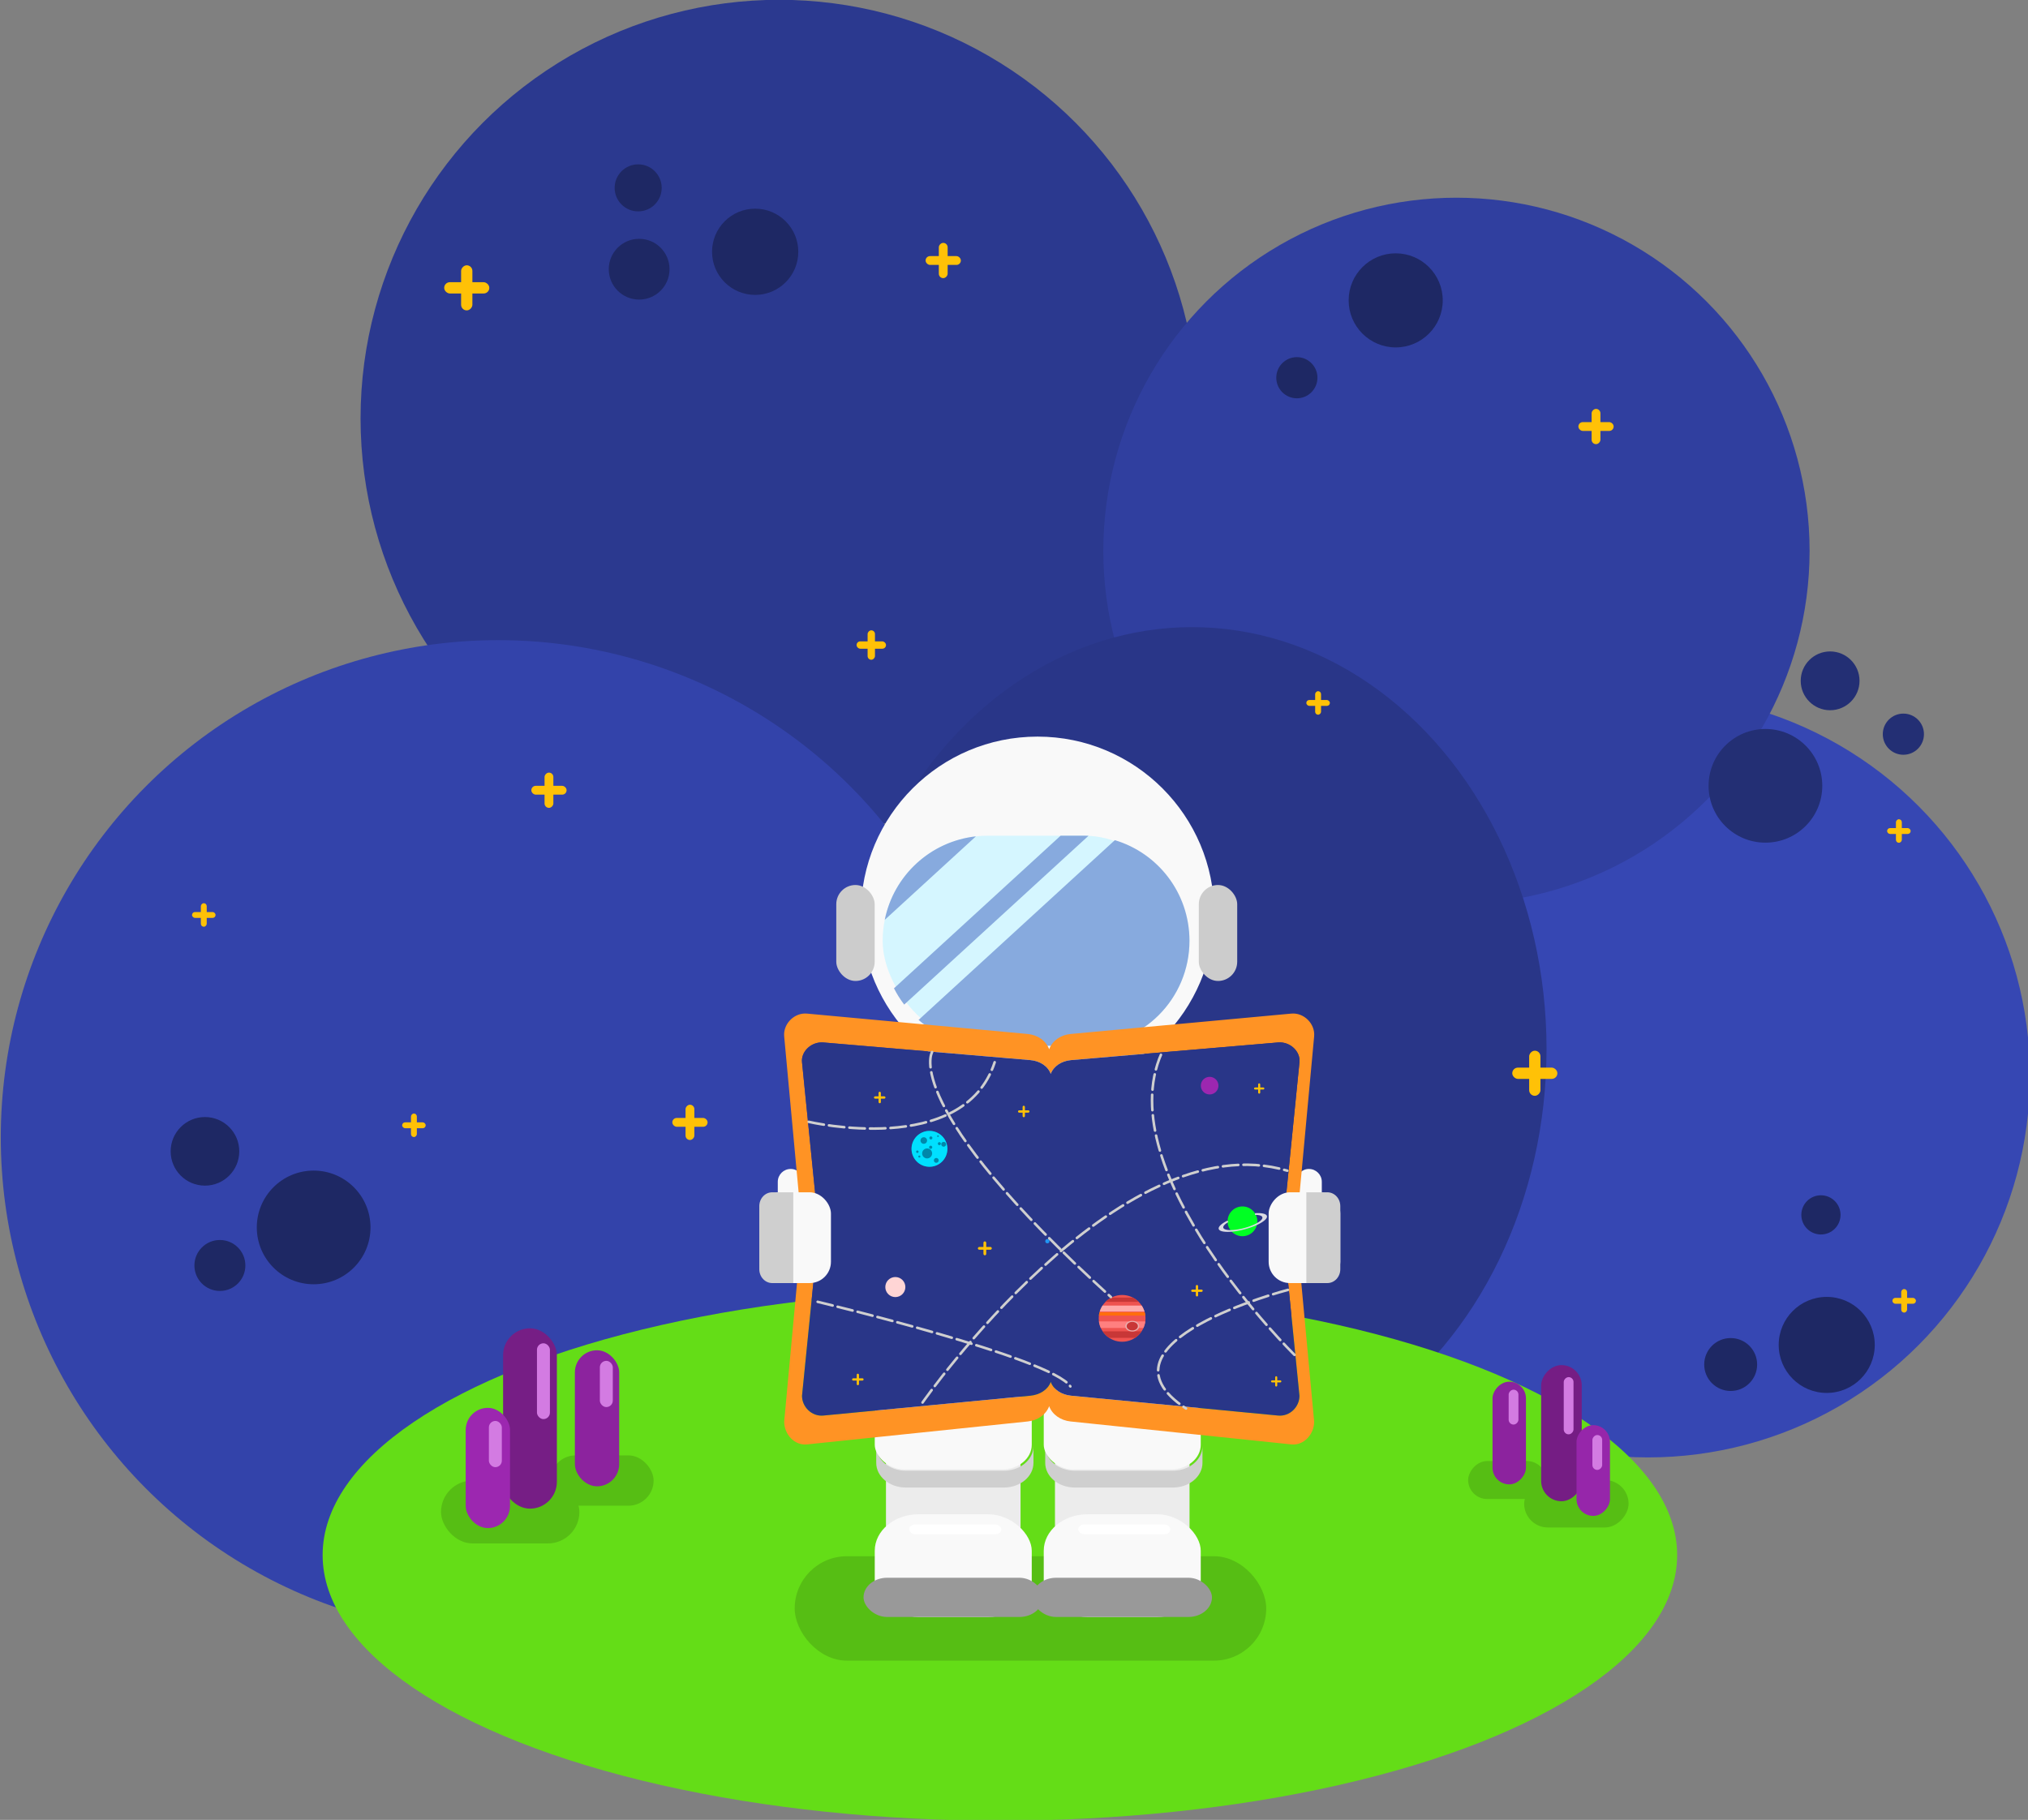 <?xml version="1.0" encoding="UTF-8"?>
<!-- Created with Inkscape (http://www.inkscape.org/) -->
<svg width="658.497" height="591.027" version="1.1" viewBox="0 0 174.227 156.376" xmlns="http://www.w3.org/2000/svg" xmlns:cc="http://creativecommons.org/ns#" xmlns:dc="http://purl.org/dc/elements/1.1/" xmlns:rdf="http://www.w3.org/1999/02/22-rdf-syntax-ns#">
 <rect x="0" y="0" width="174.227" height="156.376" fill="#808080" stroke="none"/>
 <g transform="matrix(.347 0 0 .347 -121.638 30.15)">
  <circle transform="scale(-1,1)" cx="-543.454" cy="16.708" r="103.645" fill="#2b398f" stroke-width="1.547"/>
  <circle transform="scale(-1,1)" cx="-758.563" cy="179.464" r="94.547" fill="#3647b3" stroke-width="1.558"/>
  <circle transform="scale(-1,1)" cx="-711.131" cy="49.504" r="87.433" fill="#303f9f" stroke-width="1.185"/>
  <ellipse transform="scale(-1,1)" cx="-645.663" cy="172.873" rx="87.772" ry="104.465" fill="#293688" stroke-width="1.578"/>
  <circle transform="scale(-1,1)" cx="-473.864" cy="194.759" r="123.128" fill="#3343aa" stroke-width="1.838"/>
  <g fill="#1e2864">
   <circle transform="scale(-1,1)" cx="-801.371" cy="213.95" r="4.853"/>
   <circle transform="scale(-1,1)" cx="-671.62" cy="6.645" r="5.096"/>
   <circle transform="scale(-1,1)" cx="-537.508" cy="-24.538" r="10.677"/>
  </g>
  <circle transform="scale(-1,1)" cx="-787.63" cy="107.702" r="14.075" fill="#232f74"/>
  <g fill="#1e2864">
   <circle transform="scale(-1,1)" cx="-428.196" cy="217.056" r="14.075"/>
   <circle transform="scale(-1,1)" cx="-508.783" cy="-20.226" r="7.523"/>
   <circle transform="scale(-1,1)" cx="-508.54" cy="-40.367" r="5.824"/>
  </g>
  <circle transform="scale(-1,1)" cx="-803.646" cy="81.705" r="7.28" fill="#232f74"/>
  <circle transform="scale(-1,1)" cx="-821.783" cy="94.915" r="5.096" fill="#232f74"/>
  <g fill="#1e2864">
   <circle transform="scale(-1,1)" cx="-696.091" cy="-12.508" r="11.648"/>
   <circle transform="scale(-1,1)" cx="-401.286" cy="198.216" r="8.493"/>
   <circle transform="scale(-1,1)" cx="-404.982" cy="226.478" r="6.309"/>
   <circle transform="scale(-1,1)" cx="-779.025" cy="251.004" r="6.552"/>
   <circle transform="scale(-1,1)" cx="-802.806" cy="246.15" r="11.891"/>
  </g>
  <g fill="#ffc107">
   <g transform="matrix(-.719 0 0 .719 818.47 68.976)">
    <rect x="120.363" y="145.091" width="3.883" height="15.531" ry="1.941"/>
    <rect transform="rotate(90)" x="150.915" y="-130.069" width="3.883" height="15.531" ry="1.941"/>
   </g>
   <g transform="matrix(-.562 0 0 .562 814.422 -67.175)">
    <rect x="120.363" y="145.091" width="3.883" height="15.531" ry="1.941"/>
    <rect transform="rotate(90)" x="150.915" y="-130.069" width="3.883" height="15.531" ry="1.941"/>
   </g>
   <g transform="matrix(-.562 0 0 .562 555.189 22.89)">
    <rect x="120.363" y="145.091" width="3.883" height="15.531" ry="1.941"/>
    <rect transform="rotate(90)" x="150.915" y="-130.069" width="3.883" height="15.531" ry="1.941"/>
   </g>
   <g transform="matrix(-.562 0 0 .562 590.096 105.134)">
    <rect x="120.363" y="145.091" width="3.883" height="15.531" ry="1.941"/>
    <rect transform="rotate(90)" x="150.915" y="-130.069" width="3.883" height="15.531" ry="1.941"/>
   </g>
   <g transform="matrix(-.375 0 0 .375 446.86 82.363)">
    <rect x="120.363" y="145.091" width="3.883" height="15.531" ry="1.941"/>
    <rect transform="rotate(90)" x="150.915" y="-130.069" width="3.883" height="15.531" ry="1.941"/>
   </g>
   <g transform="matrix(-.469 0 0 .469 623.617 1.152)">
    <rect x="120.363" y="145.091" width="3.883" height="15.531" ry="1.941"/>
    <rect transform="rotate(90)" x="150.915" y="-130.069" width="3.883" height="15.531" ry="1.941"/>
   </g>
   <g transform="matrix(-.375 0 0 .375 867.841 177.909)">
    <rect x="120.363" y="145.091" width="3.883" height="15.531" ry="1.941"/>
    <rect transform="rotate(90)" x="150.915" y="-130.069" width="3.883" height="15.531" ry="1.941"/>
   </g>
   <g transform="matrix(-.375 0 0 .375 498.883 134.443)">
    <rect x="120.363" y="145.091" width="3.883" height="15.531" ry="1.941"/>
    <rect transform="rotate(90)" x="150.915" y="-130.069" width="3.883" height="15.531" ry="1.941"/>
   </g>
   <g transform="matrix(-.375 0 0 .375 866.534 61.574)">
    <rect x="120.363" y="145.091" width="3.883" height="15.531" ry="1.941"/>
    <rect transform="rotate(90)" x="150.915" y="-130.069" width="3.883" height="15.531" ry="1.941"/>
   </g>
   <g transform="matrix(-.375 0 0 .375 722.743 29.859)">
    <rect x="120.363" y="145.091" width="3.883" height="15.531" ry="1.941"/>
    <rect transform="rotate(90)" x="150.915" y="-130.069" width="3.883" height="15.531" ry="1.941"/>
   </g>
  </g>
  <ellipse cx="598.096" cy="298.191" rx="167.678" ry="65.773" fill="#64dd17"/>
  <rect x="547.293" y="298.477" width="116.741" height="25.855" ry="12.928" fill="#56be14"/>
  <rect x="459.729" y="279.737" width="34.257" height="15.571" ry="7.786" fill="#56be14"/>
  <rect x="486.824" y="273.508" width="25.537" height="12.457" ry="6.229" fill="#56be14"/>
  <rect x="475.096" y="242.038" width="13.319" height="44.659" ry="6.66" fill="#761e85"/>
  <rect x="492.869" y="247.475" width="10.969" height="33.69" ry="5.484" fill="#8c239e"/>
  <rect x="465.841" y="261.734" width="10.969" height="29.773" ry="5.484" fill="#9c27b0"/>
  <g fill="#d37be2">
   <rect x="483.485" y="245.747" width="3.205" height="18.773" ry="1.603"/>
   <rect x="499.053" y="250.097" width="3.205" height="11.447" ry="1.603"/>
   <rect x="471.58" y="264.978" width="3.205" height="11.447" ry="1.603"/>
  </g>
  <g transform="matrix(-.562 0 0 .562 652.804 -108.285)" fill="#ffc107">
   <rect x="120.363" y="145.091" width="3.883" height="15.531" ry="1.941"/>
   <rect transform="rotate(90)" x="150.915" y="-130.069" width="3.883" height="15.531" ry="1.941"/>
  </g>
  <g transform="matrix(-.719 0 0 .719 554.037 -125.514)" fill="#ffc107">
   <rect x="120.363" y="145.091" width="3.883" height="15.531" ry="1.941"/>
   <rect transform="rotate(90)" x="150.915" y="-130.069" width="3.883" height="15.531" ry="1.941"/>
  </g>
  <rect transform="scale(-1,1)" x="-753.751" y="279.605" width="25.855" height="11.752" ry="5.876" fill="#56be14"/>
  <rect transform="scale(-1,1)" x="-733.302" y="274.904" width="19.274" height="9.402" ry="4.701" fill="#56be14"/>
  <rect transform="scale(-1,1)" x="-742.154" y="251.153" width="10.053" height="33.706" ry="5.026" fill="#751d84"/>
  <rect transform="scale(-1,1)" x="-728.343" y="255.256" width="8.279" height="25.427" ry="4.139" fill="#8c239e"/>
  <rect transform="scale(-1,1)" x="-749.139" y="266.018" width="8.279" height="22.471" ry="4.139" fill="#9626aa"/>
  <g fill="#d37be2">
   <rect transform="scale(-1,1)" x="-740.114" y="254.124" width="2.419" height="14.169" ry="1.21"/>
   <rect transform="scale(-1,1)" x="-726.476" y="257.235" width="2.419" height="8.639" ry="1.21"/>
   <rect transform="scale(-1,1)" x="-747.21" y="268.466" width="2.419" height="8.639" ry="1.21"/>
  </g>
  <rect transform="scale(-1,1)" x="-677.798" y="202.578" width="6.458" height="8.993" ry="3.187" fill="#f9f9f9"/>
  <g transform="matrix(1.293,0,0,1.293,570.566,-90.702)">
   <g transform="matrix(.616 0 0 .513 -181.754 129.145)">
    <rect x="294.207" y="244.712" width="41.83" height="94.816" ry="11.296" fill="#ececec"/>
    <path transform="scale(.265)" d="m1098.789 1108.809v23.715c0 19.274 15.515 34.791 34.789 34.791h114.869c19.274 0 34.791-15.517 34.791-34.791v-23.715c0 19.274-15.517 34.791-34.791 34.791h-114.869c-19.274 0-34.789-15.517-34.789-34.791z" fill="#cfcfcf"/>
    <rect x="290.721" y="273.296" width="48.802" height="29.281" ry="9.205" fill="#f9f9f9"/>
    <rect x="290.721" y="319.31" width="48.802" height="38.345" ry="13.639" fill="#f9f9f9"/>
    <rect x="287.235" y="343.013" width="55.774" height="14.641" ry="7.32" fill="#999"/>
    <rect x="301.443" y="323.138" width="28.618" height="3.625" ry="1.812" fill="#fff"/>
   </g>
   <g transform="matrix(.616 0 0 .513 -149.395 129.145)">
    <rect x="294.207" y="244.712" width="41.83" height="94.816" ry="11.296" fill="#ececec"/>
    <path transform="scale(.265)" d="m1098.789 1108.809v23.715c0 19.274 15.515 34.791 34.789 34.791h114.869c19.274 0 34.791-15.517 34.791-34.791v-23.715c0 19.274-15.517 34.791-34.791 34.791h-114.869c-19.274 0-34.789-15.517-34.789-34.791z" fill="#cfcfcf"/>
    <rect x="290.721" y="273.296" width="48.802" height="29.281" ry="9.205" fill="#f9f9f9"/>
    <rect x="290.721" y="319.31" width="48.802" height="38.345" ry="13.639" fill="#f9f9f9"/>
    <rect x="287.235" y="343.013" width="55.774" height="14.641" ry="7.32" fill="#999"/>
    <rect x="301.443" y="323.138" width="28.618" height="3.625" ry="1.812" fill="#fff"/>
   </g>
  </g>
  <rect x="543.106" y="202.578" width="6.458" height="8.993" ry="3.187" fill="#f9f9f9"/>
  <circle cx="607.42" cy="139.246" r="43.731" fill="#f9f9f9"/>
  <g transform="matrix(.494 0 0 .494 93.135 -85.689)">
   <rect x="963.44" y="416.488" width="153.753" height="105.31" ry="52.655" fill="#d5f6ff"/>
   <path d="m1052.618 416.488-83.507 76.497c1.46 2.884 3.179 5.613 5.124 8.159l92.367-84.613c-0.681-0.026-1.365-0.043-2.054-0.043zm-42.458 0.333c-22.866 2.548-41.218 19.62-45.673 41.839zm69.644 1.897-98.37 90.113c9.249 8.081 21.368 12.967 34.671 12.967h48.443c29.171 0 52.655-23.484 52.655-52.655 0-23.861-15.714-43.914-37.399-50.425z" fill="#87aade"/>
  </g>
  <rect x="557.589" y="132.263" width="9.505" height="23.763" ry="4.753" fill="#ccc"/>
  <rect x="647.346" y="132.263" width="9.505" height="23.763" ry="4.753" fill="#ccc"/>
  <path d="m549.753 164.089c-2.873 0.084-5.333 2.742-5.063 5.66l4.417 47.696-4.417 47.696c0 3.126 2.533 5.965 5.642 5.642l54.646-5.678c2.448-0.254 4.538-1.669 5.316-3.785 0.778 2.116 2.868 3.53 5.316 3.785l54.646 5.678c3.109 0.323 5.642-2.516 5.642-5.642l-4.417-47.696 4.417-47.696c0.288-3.112-2.53-5.929-5.642-5.642l-54.646 5.047c-2.45 0.226-4.539 1.657-5.316 3.78-0.778-2.123-2.866-3.553-5.316-3.78l-54.646-5.047c-0.195-0.018-0.388-0.024-0.579-0.018zm117.766 7.146c2.694 0.073 5.001 2.375 4.748 4.902l-4.142 41.309 4.142 41.309c0 2.707-2.375 5.166-5.291 4.886l-51.248-4.917c-2.357-0.226-4.36-1.511-5.042-3.425-0.682 1.914-2.685 3.199-5.041 3.425l-51.248 4.917c-2.916 0.28-5.291-2.179-5.291-4.886l4.142-41.309-4.142-41.309c-0.253-2.527 2.053-4.829 4.748-4.902 0.18-5e-3 0.361-2e-5 0.543 0.016l51.248 4.371c2.359 0.201 4.36 1.501 5.041 3.421 0.681-1.92 2.683-3.22 5.042-3.421l51.248-4.371c0.182-0.016 0.364-0.021 0.543-0.016z" fill="#ff9324"/>
  <path d="m553.853 171.236c-2.694 0.073-5.001 2.375-4.748 4.902l4.142 41.309-4.142 41.309c0 2.707 2.375 5.166 5.291 4.886l51.248-4.917c2.357-0.226 4.36-1.511 5.041-3.425 0.682 1.914 2.685 3.199 5.042 3.425l51.248 4.917c2.916 0.28 5.291-2.179 5.291-4.886l-4.142-41.309 4.142-41.309c0.27-2.696-2.372-5.135-5.291-4.886l-51.248 4.371c-2.359 0.201-4.361 1.501-5.042 3.421-0.681-1.92-2.682-3.22-5.041-3.421l-51.248-4.371c-0.182-0.016-0.364-0.02-0.543-0.015z" fill="#293688"/>
  <circle cx="580.661" cy="197.596" r="4.439" fill="#08a"/>
  <path d="m580.661 193.157a4.439 4.439 0 0 0 -4.439 4.438 4.439 4.439 0 0 0 4.439 4.439 4.439 4.439 0 0 0 4.439 -4.439 4.439 4.439 0 0 0 -4.439 -4.438zm2.11 1.092a0.203 0.203 0 0 1 0.203 0.203 0.203 0.203 0 0 1 -0.203 0.203 0.203 0.203 0 0 1 -0.203 -0.203 0.203 0.203 0 0 1 0.203 -0.203zm-1.759 0.271a0.372 0.372 0 0 1 0.372 0.372 0.372 0.372 0 0 1 -0.372 0.372 0.372 0.372 0 0 1 -0.372 -0.372 0.372 0.372 0 0 1 0.372 -0.372zm-1.758 0.203a0.812 0.812 0 0 1 0.811 0.812 0.812 0.812 0 0 1 -0.811 0.812 0.812 0.812 0 0 1 -0.812 -0.812 0.812 0.812 0 0 1 0.812 -0.812zm4.92 1.15a0.592 0.592 0 0 1 0.592 0.592 0.592 0.592 0 0 1 -0.592 0.592 0.592 0.592 0 0 1 -0.592 -0.592 0.592 0.592 0 0 1 0.592 -0.592zm-1.065 0.068a0.372 0.372 0 0 1 0.372 0.372 0.372 0.372 0 0 1 -0.372 0.372 0.372 0.372 0 0 1 -0.372 -0.372 0.372 0.372 0 0 1 0.372 -0.372zm-2.147 0.879a0.389 0.389 0 0 1 0.389 0.389 0.389 0.389 0 0 1 -0.389 0.389 0.389 0.389 0 0 1 -0.389 -0.389 0.389 0.389 0 0 1 0.389 -0.389zm-0.879 0.676a1.234 1.234 0 0 1 1.234 1.234 1.234 1.234 0 0 1 -1.234 1.235 1.234 1.234 0 0 1 -1.235 -1.235 1.234 1.234 0 0 1 1.235 -1.234zm-2.418 0.507a0.304 0.304 0 0 1 0.304 0.304 0.304 0.304 0 0 1 -0.304 0.304 0.304 0.304 0 0 1 -0.304 -0.304 0.304 0.304 0 0 1 0.304 -0.304zm0.49 1.251a0.254 0.254 0 0 1 0.254 0.254 0.254 0.254 0 0 1 -0.254 0.254 0.254 0.254 0 0 1 -0.254 -0.254 0.254 0.254 0 0 1 0.254 -0.254zm4.193 0.609a0.592 0.592 0 0 1 0.592 0.592 0.592 0.592 0 0 1 -0.592 0.592 0.592 0.592 0 0 1 -0.592 -0.592 0.592 0.592 0 0 1 0.592 -0.592z" fill="#00e0ff"/>
  <g fill="#ffc107">
   <g transform="matrix(.295 0 0 .295 468.97 139.125)">
    <rect x="335.892" y="150.289" width="1.93" height="9.652" ry=".965"/>
    <rect transform="rotate(-90)" x="-156.08" y="332.031" width="1.93" height="9.652" ry=".965"/>
   </g>
   <g transform="matrix(.295 0 0 .295 547.513 186.973)">
    <rect x="335.892" y="150.289" width="1.93" height="9.652" ry=".965"/>
    <rect transform="rotate(-90)" x="-156.08" y="332.031" width="1.93" height="9.652" ry=".965"/>
   </g>
   <g transform="matrix(.357 0 0 .357 474.111 166.858)">
    <rect x="335.892" y="150.289" width="1.93" height="9.652" ry=".965"/>
    <rect transform="rotate(-90)" x="-156.08" y="332.031" width="1.93" height="9.652" ry=".965"/>
   </g>
   <g transform="matrix(.295 0 0 .295 463.554 208.941)">
    <rect x="335.892" y="150.289" width="1.93" height="9.652" ry=".965"/>
    <rect transform="rotate(-90)" x="-156.08" y="332.031" width="1.93" height="9.652" ry=".965"/>
   </g>
   <g transform="matrix(.295 0 0 .295 504.631 142.586)">
    <rect x="335.892" y="150.289" width="1.93" height="9.652" ry=".965"/>
    <rect transform="rotate(-90)" x="-156.08" y="332.031" width="1.93" height="9.652" ry=".965"/>
   </g>
   <g transform="matrix(.264 0 0 .264 573.364 141.704)">
    <rect x="335.892" y="150.289" width="1.93" height="9.652" ry=".965"/>
    <rect transform="rotate(-90)" x="-156.08" y="332.031" width="1.93" height="9.652" ry=".965"/>
   </g>
   <g transform="matrix(.264 0 0 .264 577.577 214.229)">
    <rect x="335.892" y="150.289" width="1.93" height="9.652" ry=".965"/>
    <rect transform="rotate(-90)" x="-156.08" y="332.031" width="1.93" height="9.652" ry=".965"/>
   </g>
  </g>
  <circle cx="609.851" cy="220.467" r=".527" fill="#2196f3"/>
  <circle cx="628.359" cy="239.576" r="5.793" fill="#ef5350"/>
  <circle cx="650.026" cy="181.947" r="2.182" fill="#9c27b0"/>
  <circle cx="572.211" cy="231.823" r="2.483" fill="#ffd5d5"/>
  <circle cx="658.151" cy="215.545" r="3.686" fill="#00ff23"/>
  <path d="m661.27 213.537a3.686 3.686 0 0 1 -0.029 0.414 1.416 5.007 75 0 1 1.839 0.586 1.416 5.007 75 0 1 -4.47 2.663 1.416 5.007 75 0 1 -5.203 -0.071 1.416 5.007 75 0 1 1.266 -1.408 3.686 3.686 0 0 1 -0.238 -0.344 1.747 6.178 75 0 0 -2.159 2.055 1.747 6.178 75 0 0 6.42 0.088 1.747 6.178 75 0 0 5.515 -3.286 1.747 6.178 75 0 0 -2.941 -0.697z" fill="#dbdbe3"/>
  <path d="m623.539 242.782a5.793 5.793 0 0 0 1.625 1.621h6.392a5.793 5.793 0 0 0 1.625 -1.621z" fill="#c83737"/>
  <path d="m623.512 236.413a5.793 5.793 0 0 0 -0.695 1.482h11.08a5.793 5.793 0 0 0 -0.687 -1.482z" fill="#faa"/>
  <path d="m622.775 238.057a5.793 5.793 0 0 0 -0.164 0.834h11.493a5.793 5.793 0 0 0 -0.156 -0.834z" fill="#ff6e0d"/>
  <path d="m622.622 240.327a5.793 5.793 0 0 0 0.46 1.621h10.556a5.793 5.793 0 0 0 0.458 -1.621z" fill="#ff8080"/>
  <path d="m625.718 234.421a5.793 5.793 0 0 0 -1.456 1.065h8.195a5.793 5.793 0 0 0 -1.468 -1.065z" fill="#c83737"/>
  <ellipse cx="630.874" cy="241.508" rx="1.722" ry="1.32" fill="#e9afaf"/>
  <ellipse cx="630.874" cy="241.508" rx="1.39" ry="1.065" fill="#c83737"/>
  <g fill="none" stroke="#cfcfcf" stroke-linecap="round">
   <g stroke-dasharray="3.82, 1.273" stroke-width=".637">
    <path d="m552.975 235.476s57.996 13.872 62.571 20.955"/>
    <path d="m578.947 260.415s48.699-69.802 90.314-57.406"/>
    <path d="m671.033 248.61s-46.043-45.157-32.909-74.672"/>
    <path d="m669.409 232.524s-50.027 12.986-25.235 29.367"/>
    <path d="m581.309 173.643s-8.116 13.134 44.272 60.652"/>
   </g>
   <path d="m550.761 190.909s38.369 9.002 46.043-14.757" stroke-dasharray="3.82, 1.273" stroke-width=".637"/>
  </g>
  <g transform="matrix(.667 0 0 .667 578.599 76.328)">
   <rect x="-60.077" y="197.942" width="26.599" height="33.707" ry="7.911" fill="#f9f9f9"/>
   <path d="m-55.267 197.942c-2.664 0-4.81 2.301-4.81 5.159v23.389c0 2.858 2.145 5.159 4.81 5.159h7.802v-33.707z" fill="#cfcfcf"/>
  </g>
  <g transform="matrix(-.667 0 0 .667 642.305 76.328)">
   <rect x="-60.077" y="197.942" width="26.599" height="33.707" ry="7.911" fill="#f9f9f9"/>
   <path d="m-55.267 197.942c-2.664 0-4.81 2.301-4.81 5.159v23.389c0 2.858 2.145 5.159 4.81 5.159h7.802v-33.707z" fill="#cfcfcf"/>
  </g>
 </g>
</svg>
